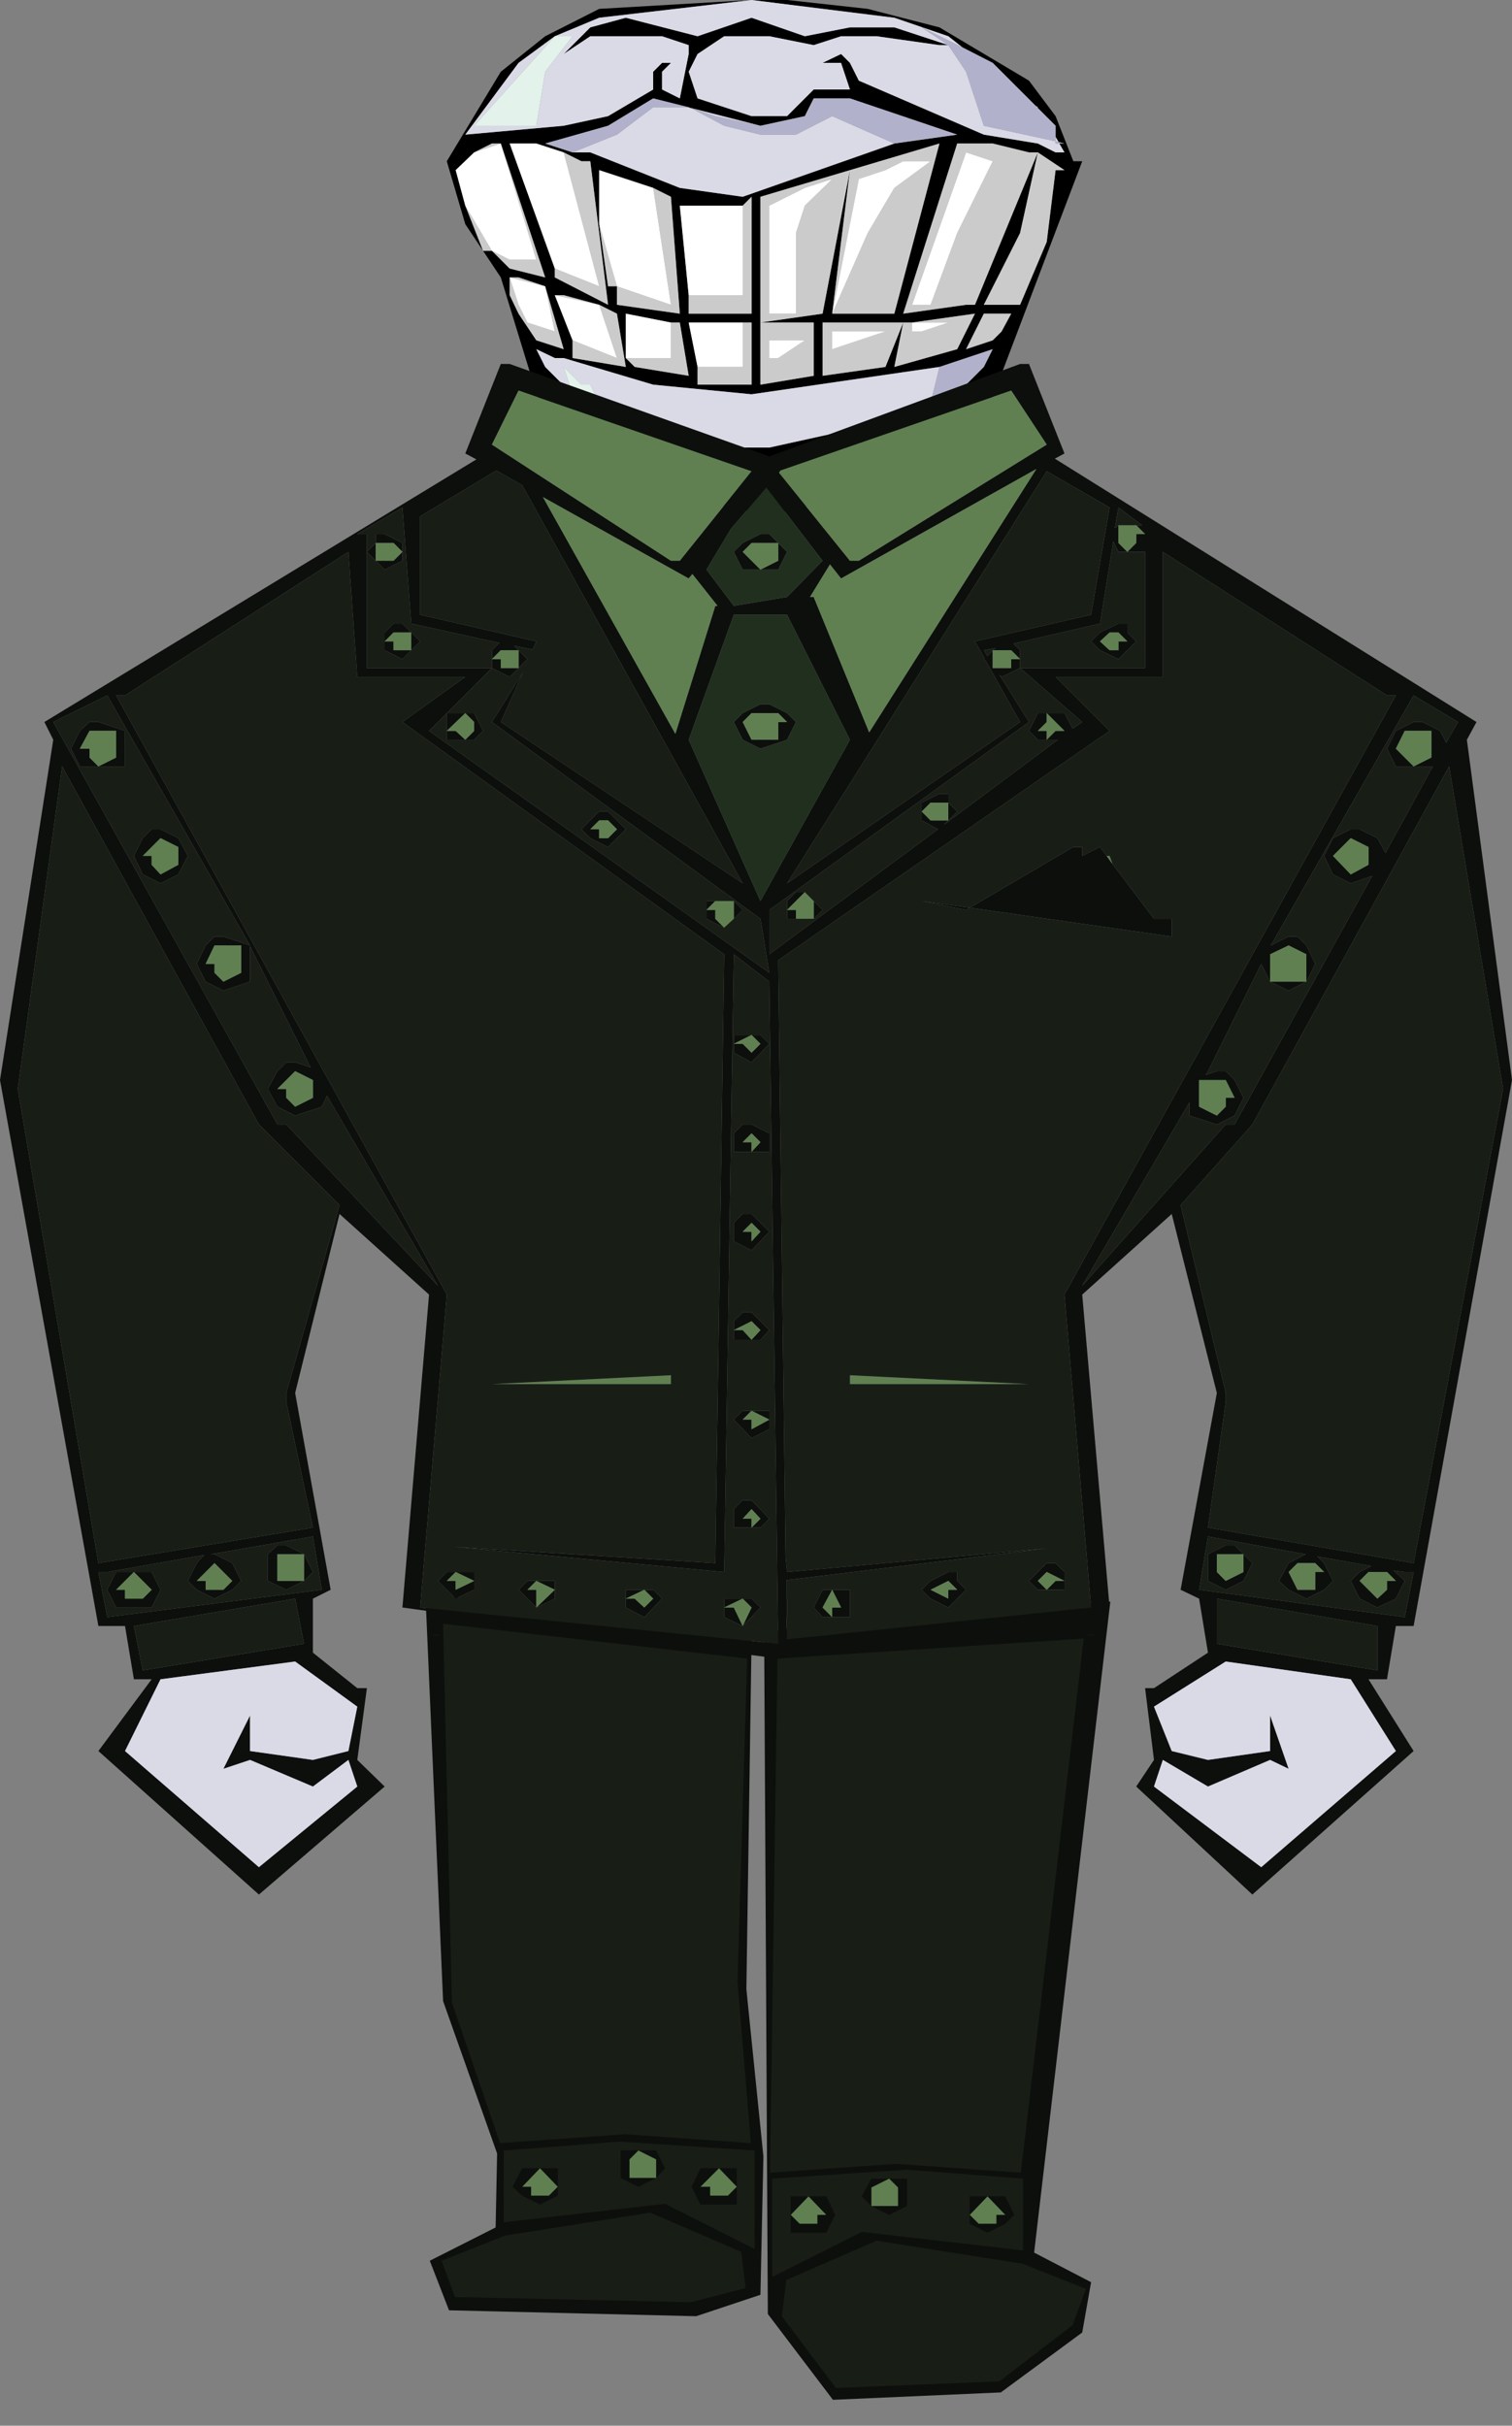 <?xml version="1.0" encoding="UTF-8" standalone="no"?>
<svg xmlns:xlink="http://www.w3.org/1999/xlink" height="163.95px" width="102.2px" xmlns="http://www.w3.org/2000/svg">
  <rect width="100%" height="100%" fill="#808080" stroke="none"/>
  <g transform="matrix(1.0, 0.0, 0.0, 1.0, 53.05, 79.85)">
    <use height="54.55" transform="matrix(1.0, 0.0, 0.0, 1.0, -24.3, 27.8)" width="46.3" xlink:href="#shape0"/>
    <use height="34.85" transform="matrix(1.0, 0.0, 0.0, 1.0, -22.85, -79.85)" width="42.95" xlink:href="#shape1"/>
    <use height="103.45" transform="matrix(1.0, 0.0, 0.0, 1.0, -53.05, -55.25)" width="102.2" xlink:href="#shape2"/>
  </g>
  <defs>
    <g id="shape0" transform="matrix(1.0, 0.0, 0.0, 1.0, 24.3, -27.8)">
      <path d="M14.6 81.85 L3.25 82.35 -1.15 76.55 -1.4 30.4 22.0 28.4 16.85 72.4 20.7 74.4 20.1 77.8 14.6 81.85" fill="#0d0f0d" fill-rule="evenodd" stroke="none"/>
      <path d="M-2.25 31.0 L-2.6 54.6 -1.45 65.9 -1.65 75.25 -6.0 76.7 -22.7 76.3 -24.0 72.95 -19.55 70.7 -19.45 65.7 -23.1 55.4 -24.3 27.8 -2.25 31.0" fill="#0d0f0d" fill-rule="evenodd" stroke="none"/>
      <path d="M21.1 30.65 L20.5 30.7 20.5 30.65 21.1 30.65" fill="#261817" fill-rule="evenodd" stroke="none"/>
      <path d="M7.05 67.4 L5.85 67.4 5.2 68.6 5.85 69.25 7.05 69.85 8.25 69.25 8.25 67.4 7.05 67.4 M0.4 69.85 L0.4 71.05 2.8 71.05 3.4 69.85 2.8 68.6 1.6 68.6 0.4 68.6 0.4 69.85 M12.5 69.85 L12.5 70.45 13.7 71.05 14.9 70.45 15.5 69.85 14.9 68.6 13.7 68.6 12.5 68.6 12.5 69.85 M6.2 71.6 L16.05 73.15 20.35 74.85 19.45 77.3 14.5 81.1 3.45 81.55 -0.2 76.7 0.1 74.25 6.2 71.6 M15.95 67.0 L7.5 66.4 -1.0 67.0 -0.5 32.25 20.2 30.9 15.95 67.0 M16.1 67.4 L16.1 72.25 5.2 71.0 -0.85 74.05 -0.85 67.4 8.25 66.8 16.1 67.4" fill="#181e16" fill-rule="evenodd" stroke="none"/>
      <path d="M7.05 67.4 L8.25 67.4 8.25 69.25 7.05 69.85 5.85 69.25 5.2 68.6 5.85 67.4 7.05 67.4 5.85 68.0 5.85 69.25 7.65 69.25 7.65 68.0 7.05 67.4 M1.6 68.6 L2.8 68.6 3.4 69.85 2.8 71.05 0.4 71.05 0.4 69.85 1.0 70.45 2.2 70.45 2.2 69.85 2.8 69.85 1.6 68.6 0.4 69.85 0.4 68.6 1.6 68.6 M12.5 69.85 L13.1 70.45 14.3 70.45 14.3 69.85 14.9 69.85 13.7 68.6 14.9 68.6 15.5 69.85 14.9 70.45 13.7 71.05 12.5 70.45 12.5 69.85 12.5 68.6 13.7 68.6 12.5 69.85" fill="#0d0f0d" fill-rule="evenodd" stroke="none"/>
      <path d="M7.05 67.4 L7.65 68.0 7.65 69.25 5.85 69.25 5.85 68.0 7.05 67.4 M1.6 68.6 L2.8 69.85 2.2 69.85 2.2 70.45 1.0 70.45 0.4 69.85 1.6 68.6 M13.7 68.6 L14.9 69.85 14.3 69.85 14.3 70.45 13.1 70.45 12.5 69.85 13.7 68.6" fill="#608051" fill-rule="evenodd" stroke="none"/>
      <path d="M-24.0 30.65 L-23.4 30.65 -23.4 30.7 -24.0 30.65" fill="#261817" fill-rule="evenodd" stroke="none"/>
      <path d="M-2.55 32.25 L-3.2 54.1 -2.3 65.0 -10.8 64.4 -19.25 65.0 -22.5 55.5 -23.1 29.9 -2.55 32.25 M-9.9 65.5 L-11.1 65.5 -11.1 67.35 -9.9 67.95 -8.7 67.35 -8.1 66.7 -8.7 65.5 -9.9 65.5 M-15.35 67.95 L-15.35 66.7 -16.55 66.7 -17.75 66.7 -18.4 67.95 -17.75 68.55 -16.55 69.15 -15.35 68.55 -15.35 67.95 M-19.0 65.5 L-11.15 64.9 -2.05 65.5 -2.05 72.15 -8.1 69.1 -19.0 70.35 -19.0 65.5 M-3.25 67.95 L-3.25 66.7 -4.45 66.7 -5.7 66.7 -6.3 67.95 -5.7 69.15 -3.25 69.15 -3.25 67.95 M-2.95 72.35 L-2.65 74.8 -6.35 75.75 -22.3 75.4 -23.2 72.95 -18.9 71.25 -9.1 69.7 -2.95 72.35" fill="#181e16" fill-rule="evenodd" stroke="none"/>
      <path d="M-9.9 65.5 L-10.5 66.1 -10.5 67.35 -8.7 67.35 -9.9 67.95 -11.1 67.35 -11.1 65.5 -9.9 65.5 -8.7 65.5 -8.1 66.7 -8.7 67.35 -8.7 66.1 -9.9 65.5 M-17.15 67.95 L-17.15 68.55 -15.95 68.55 -15.35 67.95 -16.55 66.7 -17.75 67.95 -17.15 67.95 M-15.35 67.95 L-15.35 68.55 -16.55 69.15 -17.75 68.55 -18.4 67.95 -17.75 66.7 -16.55 66.7 -15.35 66.7 -15.35 67.95 M-4.45 66.7 L-3.25 66.7 -3.25 67.95 -4.45 66.7 -5.7 67.95 -5.05 67.95 -5.05 68.55 -3.85 68.55 -3.25 67.95 -3.25 69.15 -5.7 69.15 -6.3 67.95 -5.7 66.7 -4.45 66.7" fill="#0d0f0d" fill-rule="evenodd" stroke="none"/>
      <path d="M-8.7 67.35 L-10.5 67.35 -10.5 66.1 -9.9 65.5 -8.7 66.1 -8.7 67.35 M-17.15 67.95 L-17.75 67.95 -16.55 66.7 -15.35 67.95 -15.95 68.55 -17.15 68.55 -17.15 67.95 M-4.45 66.7 L-3.25 67.95 -3.85 68.55 -5.05 68.55 -5.05 67.95 -5.7 67.95 -4.45 66.7" fill="#608051" fill-rule="evenodd" stroke="none"/>
    </g>
    <g id="shape1" transform="matrix(1.0, 0.0, 0.0, 1.0, 22.85, 79.85)">
      <path d="M-2.25 -79.85 L-12.55 -78.65 -15.55 -77.4 -18.0 -75.6 -21.6 -70.75 -14.95 -71.35 -11.95 -72.0 -8.9 -73.8 -8.9 -75.0 -8.3 -75.6 -7.7 -75.6 -8.3 -75.0 -8.3 -73.8 -7.1 -73.2 -6.5 -76.2 -6.5 -76.8 -8.3 -77.4 -13.15 -77.4 -14.95 -76.2 -13.15 -78.0 -10.75 -78.65 -5.9 -77.4 -2.25 -78.65 1.35 -77.4 4.4 -78.0 7.4 -78.0 11.05 -76.8 10.45 -76.8 6.2 -77.4 3.8 -77.4 1.95 -76.8 -1.05 -77.4 -4.1 -77.4 -5.9 -76.2 -6.5 -75.0 -5.9 -73.2 -2.25 -72.0 0.15 -72.0 1.95 -73.8 4.4 -73.8 3.8 -75.6 2.55 -75.6 3.8 -76.2 4.4 -75.6 5.0 -74.4 13.45 -70.75 17.1 -70.15 18.3 -69.55 18.9 -69.55 18.55 -70.15 18.9 -70.15 18.5 -70.25 18.3 -70.6 18.3 -71.35 17.1 -72.55 17.1 -72.6 16.95 -72.7 14.05 -75.6 12.0 -76.65 11.05 -77.4 7.4 -78.65 -2.25 -79.85 0.15 -79.85 5.6 -79.25 10.45 -78.0 16.5 -74.4 18.3 -72.0 19.5 -68.95 20.1 -68.95 12.85 -49.85 8.6 -47.4 -1.05 -45.0 -7.1 -46.2 -15.55 -49.2 -19.2 -61.1 -21.6 -64.7 -22.85 -68.95 -19.2 -75.0 -16.2 -77.4 -12.55 -79.25 -2.25 -79.85 M16.5 -69.55 L14.05 -70.15 11.65 -70.15 8.0 -58.65 12.25 -59.25 12.85 -59.25 17.1 -69.55 16.5 -69.55 M18.9 -68.35 L17.1 -69.55 15.9 -64.1 13.45 -59.25 15.9 -59.25 17.7 -63.5 18.3 -68.35 18.9 -68.35 M3.2 -58.65 L7.4 -58.65 10.45 -70.15 4.4 -68.35 3.2 -58.65 M7.4 -70.15 L11.65 -70.75 4.4 -73.2 1.95 -73.2 1.35 -72.0 -1.65 -71.35 -6.35 -72.55 -6.4 -72.55 -6.5 -72.6 -8.9 -73.2 -11.95 -71.35 -16.2 -70.15 -14.35 -69.55 -13.15 -69.55 -7.1 -67.15 -2.85 -66.55 7.4 -70.15 M8.6 -58.05 L8.0 -58.05 7.4 -55.05 11.65 -56.25 12.85 -58.65 8.6 -58.05 M2.55 -58.05 L2.55 -54.45 6.8 -55.05 8.0 -58.05 2.55 -58.05 M1.95 -58.05 L-1.65 -58.05 -1.65 -53.85 1.95 -54.45 1.95 -58.05 M10.45 -55.05 L-2.25 -53.2 -8.9 -53.85 -14.95 -55.65 -15.55 -55.65 -16.8 -56.25 -16.2 -55.05 -14.35 -53.2 -4.7 -49.6 -1.05 -49.6 4.4 -50.8 9.85 -52.6 12.25 -53.85 13.45 -55.05 14.05 -56.25 10.45 -55.05 M12.25 -56.25 L14.05 -56.85 14.65 -57.45 15.3 -58.65 13.45 -58.65 12.25 -56.25 M4.4 -68.35 L-1.65 -66.55 -1.65 -58.05 2.55 -58.65 4.4 -68.35 M-21.0 -69.55 L-22.25 -68.35 -21.6 -65.95 -20.4 -62.9 -19.8 -62.9 -18.6 -61.7 -16.2 -61.1 -19.2 -70.15 -19.8 -70.15 -21.0 -69.55 M-11.35 -60.5 L-11.35 -59.25 -7.1 -58.65 -7.7 -66.55 -8.9 -67.15 -12.55 -68.35 -12.55 -64.7 -11.95 -60.5 -11.35 -60.5 M-6.5 -59.9 L-6.5 -58.65 -2.25 -58.65 -2.25 -66.55 -2.85 -65.95 -7.1 -65.95 -6.5 -59.9 M-15.55 -61.7 L-15.55 -61.1 -11.95 -59.25 -13.15 -68.95 -13.75 -68.95 -14.95 -69.55 -16.8 -70.15 -18.6 -70.15 -15.55 -61.7 M-14.35 -56.85 L-14.35 -55.65 -10.75 -55.05 -11.35 -58.65 -12.55 -59.25 -14.95 -59.9 -15.55 -59.9 -14.35 -56.85 M-18.6 -61.1 L-18.6 -59.9 -18.0 -58.65 -16.8 -56.85 -14.95 -56.25 -16.2 -60.5 -18.0 -61.1 -18.6 -61.1 M-10.75 -55.65 L-10.15 -55.05 -6.5 -54.45 -7.1 -58.05 -7.7 -58.05 -10.75 -58.65 -10.75 -55.65 M-5.9 -55.05 L-5.9 -53.85 -2.25 -53.85 -2.25 -58.05 -2.85 -58.05 -6.5 -58.05 -5.9 -55.05" fill="#000000" fill-rule="evenodd" stroke="none"/>
      <path d="M18.55 -70.15 L18.9 -69.55 18.3 -69.55 17.1 -70.15 13.45 -70.75 5.0 -74.4 4.4 -75.6 3.8 -76.2 2.55 -75.6 3.8 -75.6 4.4 -73.8 1.95 -73.8 0.15 -72.0 -2.25 -72.0 -5.9 -73.2 -6.5 -75.0 -5.9 -76.2 -4.1 -77.4 -1.05 -77.4 1.95 -76.8 3.8 -77.4 6.2 -77.4 10.45 -76.8 11.05 -76.8 7.4 -78.0 4.4 -78.0 1.35 -77.4 -2.25 -78.65 -5.9 -77.4 -10.75 -78.65 -13.15 -78.0 -14.95 -76.2 -13.15 -77.4 -8.3 -77.4 -6.5 -76.8 -6.5 -76.2 -7.1 -73.2 -8.3 -73.8 -8.3 -75.0 -7.7 -75.6 -8.3 -75.6 -8.9 -75.0 -8.9 -73.8 -11.95 -72.0 -14.95 -71.35 -21.6 -70.75 -18.0 -75.6 -15.55 -77.4 -12.55 -78.65 -2.25 -79.85 7.4 -78.65 11.05 -77.4 12.0 -76.65 9.25 -78.0 11.05 -76.8 12.25 -75.0 13.45 -71.35 18.3 -70.3 18.3 -70.15 18.55 -70.15 M16.95 -72.7 L17.1 -72.6 17.1 -72.55 16.95 -72.7 M18.3 -70.6 L18.5 -70.25 18.3 -70.3 18.3 -70.6 M-1.65 -71.35 L-4.7 -72.0 -6.35 -72.55 -4.1 -71.35 -1.65 -70.75 0.75 -70.75 3.2 -72.0 7.4 -70.15 -2.85 -66.55 -7.1 -67.15 -13.15 -69.55 -14.35 -69.55 -11.35 -70.75 -8.9 -72.6 -6.5 -72.6 -6.4 -72.55 -6.35 -72.55 -1.65 -71.35 M9.85 -52.6 L4.4 -50.8 -1.05 -49.6 -4.7 -49.6 -14.35 -53.2 -16.2 -55.05 -16.8 -56.25 -15.55 -55.65 -14.95 -55.65 -8.9 -53.85 -2.25 -53.2 10.45 -55.05 9.85 -52.6 M-15.55 -77.4 L-21.0 -71.35 -16.8 -71.35 -16.2 -75.0 -14.35 -77.4 -15.55 -77.4 M-12.55 -52.6 L-13.15 -53.85 -13.75 -53.85 -14.95 -55.05 -14.35 -53.2 -12.55 -52.6" fill="#d9dae6" fill-rule="evenodd" stroke="none"/>
      <path d="M16.5 -69.55 L17.1 -69.55 12.85 -59.25 12.25 -59.25 8.0 -58.65 11.65 -70.15 14.05 -70.15 16.5 -69.55 M18.9 -68.35 L18.3 -68.35 17.7 -63.5 15.9 -59.25 13.45 -59.25 15.9 -64.1 17.1 -69.55 18.9 -68.35 M3.2 -58.65 L5.6 -64.1 7.4 -67.15 9.85 -68.95 8.0 -68.95 6.8 -68.35 5.0 -67.75 3.2 -58.65 4.4 -68.35 10.45 -70.15 7.4 -58.65 3.2 -58.65 M14.05 -68.95 L12.25 -69.55 8.6 -59.25 9.85 -59.25 11.65 -64.1 14.05 -68.95 M0.75 -64.1 L1.35 -65.95 3.2 -67.75 1.35 -67.15 -1.05 -65.95 -1.05 -58.65 0.75 -58.65 0.75 -64.1 M8.6 -58.05 L12.85 -58.65 11.65 -56.25 7.4 -55.05 8.0 -58.05 8.6 -58.05 8.6 -57.45 9.25 -57.45 11.05 -58.05 8.6 -58.05 M3.2 -57.45 L3.2 -56.25 6.8 -57.45 3.2 -57.45 M1.95 -58.05 L1.95 -54.45 -1.65 -53.85 -1.65 -58.05 1.95 -58.05 M2.55 -58.05 L8.0 -58.05 6.8 -55.05 2.55 -54.45 2.55 -58.05 M4.4 -68.35 L2.55 -58.65 -1.65 -58.05 -1.65 -66.55 4.4 -68.35 M12.25 -56.25 L13.45 -58.65 15.3 -58.65 14.65 -57.45 14.05 -56.85 12.25 -56.25 M-21.0 -69.55 L-19.8 -70.15 -19.2 -70.15 -16.2 -61.1 -18.6 -61.7 -19.8 -62.9 -20.4 -62.9 -21.6 -65.95 -19.8 -62.9 -18.6 -62.3 -16.8 -62.3 -19.2 -70.15 -21.0 -69.55 M-8.9 -67.15 L-7.7 -66.55 -7.1 -58.65 -11.35 -59.25 -11.35 -60.5 -7.7 -59.25 -8.9 -67.15 M-12.55 -64.7 L-11.35 -60.5 -11.95 -60.5 -12.55 -64.7 M-2.85 -65.95 L-2.25 -66.55 -2.25 -58.65 -6.5 -58.65 -6.5 -59.9 -2.85 -59.9 -2.85 -65.95 M-14.95 -69.55 L-13.75 -68.95 -13.15 -68.95 -11.95 -59.25 -15.55 -61.1 -15.55 -61.7 -12.55 -60.5 -14.95 -69.55 M-15.55 -59.9 L-14.95 -59.9 -12.55 -59.25 -11.35 -58.65 -10.75 -55.05 -14.35 -55.65 -14.35 -56.85 -11.35 -55.65 -12.55 -59.25 -15.55 -59.9 M-18.6 -61.1 L-18.0 -61.1 -16.2 -60.5 -14.95 -56.25 -16.8 -56.85 -18.0 -58.65 -18.6 -59.9 -18.6 -61.1 -18.0 -59.25 -17.4 -58.05 -15.55 -57.45 -16.2 -60.5 -18.6 -61.1 M-7.7 -58.05 L-7.1 -58.05 -6.5 -54.45 -10.15 -55.05 -10.75 -55.65 -7.7 -55.65 -7.7 -58.05 M-2.85 -58.05 L-2.25 -58.05 -2.25 -53.85 -5.9 -53.85 -5.9 -55.05 -2.85 -55.05 -2.85 -58.05 M-1.05 -55.65 L-0.45 -55.65 1.35 -56.85 -1.05 -56.85 -1.05 -55.65" fill="#cbcbcb" fill-rule="evenodd" stroke="none"/>
      <path d="M12.0 -76.65 L14.05 -75.6 16.95 -72.7 17.1 -72.55 18.3 -71.35 18.3 -70.6 18.3 -70.3 13.45 -71.35 12.25 -75.0 11.05 -76.8 9.25 -78.0 12.0 -76.65 M18.5 -70.25 L18.9 -70.15 18.55 -70.15 18.3 -70.15 18.3 -70.3 18.5 -70.25 M-1.65 -71.35 L1.35 -72.0 1.95 -73.2 4.4 -73.2 11.65 -70.75 7.4 -70.15 3.2 -72.0 0.75 -70.75 -1.65 -70.75 -4.1 -71.35 -6.35 -72.55 -4.7 -72.0 -1.65 -71.35 M-14.35 -69.55 L-16.2 -70.15 -11.95 -71.35 -8.9 -73.2 -6.5 -72.6 -8.9 -72.6 -11.35 -70.75 -14.35 -69.55 M10.45 -55.05 L14.05 -56.25 13.45 -55.05 12.25 -53.85 9.85 -52.6 10.45 -55.05" fill="#b2b1cb" fill-rule="evenodd" stroke="none"/>
      <path d="M-15.55 -77.4 L-14.35 -77.4 -16.2 -75.0 -16.8 -71.35 -21.0 -71.35 -15.55 -77.4 M-12.55 -52.6 L-14.35 -53.2 -14.95 -55.05 -13.75 -53.85 -13.15 -53.85 -12.55 -52.6" fill="#e3f2ea" fill-rule="evenodd" stroke="none"/>
      <path d="M14.05 -68.95 L11.65 -64.1 9.85 -59.25 8.6 -59.25 12.25 -69.55 14.05 -68.95 M3.2 -58.65 L5.0 -67.75 6.8 -68.35 8.0 -68.95 9.85 -68.95 7.4 -67.15 5.6 -64.1 3.2 -58.65 M0.75 -64.1 L0.75 -58.65 -1.05 -58.65 -1.05 -65.95 1.35 -67.15 3.2 -67.75 1.35 -65.95 0.75 -64.1 M8.6 -58.05 L11.05 -58.05 9.25 -57.45 8.6 -57.45 8.6 -58.05 M3.2 -57.45 L6.8 -57.45 3.2 -56.25 3.2 -57.45 M-21.6 -65.95 L-22.25 -68.35 -21.0 -69.55 -19.2 -70.15 -16.8 -62.3 -18.6 -62.3 -19.8 -62.9 -21.6 -65.95 M-8.9 -67.15 L-7.7 -59.25 -11.35 -60.5 -12.55 -64.7 -12.55 -68.35 -8.9 -67.15 M-2.85 -65.95 L-2.85 -59.9 -6.5 -59.9 -7.1 -65.95 -2.85 -65.95 M-14.95 -69.55 L-12.55 -60.5 -15.55 -61.7 -18.6 -70.15 -16.8 -70.15 -14.95 -69.55 M-14.35 -56.85 L-15.55 -59.9 -12.55 -59.25 -11.35 -55.65 -14.35 -56.85 M-18.6 -61.1 L-16.2 -60.5 -15.55 -57.45 -17.4 -58.05 -18.0 -59.25 -18.6 -61.1 M-7.7 -58.05 L-7.7 -55.65 -10.75 -55.65 -10.75 -58.65 -7.7 -58.05 M-2.85 -58.05 L-2.85 -55.05 -5.9 -55.05 -6.5 -58.05 -2.85 -58.05 M-1.05 -55.65 L-1.05 -56.85 1.35 -56.85 -0.45 -55.65 -1.05 -55.65" fill="#ffffff" fill-rule="evenodd" stroke="none"/>
    </g>
    <g id="shape2" transform="matrix(1.0, 0.0, 0.0, 1.0, 53.05, 55.25)">
      <path d="M15.9 -55.25 L16.5 -55.25 18.9 -49.2 18.25 -48.85 46.75 -31.05 46.1 -29.85 49.15 -6.85 42.5 30.05 41.3 30.05 40.7 33.65 39.45 33.65 42.5 38.5 31.6 48.2 23.75 40.9 24.95 39.1 24.35 34.25 24.95 34.25 28.6 31.85 28.0 28.2 26.75 27.6 29.2 14.3 26.15 2.2 20.1 7.65 21.95 28.8 -0.4 32.25 -3.55 31.85 -4.7 31.85 -4.7 31.7 -25.85 28.8 -24.05 7.65 -30.1 2.2 -33.1 14.3 -30.7 27.6 -31.9 28.2 -31.9 31.85 -28.9 34.25 -28.25 34.25 -28.9 39.1 -27.05 40.9 -35.55 48.2 -46.4 38.5 -42.8 33.65 -44.0 33.65 -44.6 30.05 -46.4 30.05 -53.05 -6.85 -49.45 -29.85 -50.05 -31.05 -20.85 -48.8 -21.6 -49.2 -19.2 -55.25 -18.6 -55.25 -1.05 -49.0 15.9 -55.25 M17.7 -49.8 L15.3 -53.45 -0.3 -48.05 -0.4 -47.9 4.4 -41.95 5.0 -41.95 17.7 -49.8 M22.55 -44.35 L22.55 -43.15 23.15 -42.55 23.75 -43.15 23.75 -43.75 24.35 -43.75 23.75 -44.35 24.15 -44.35 22.55 -45.55 22.3 -44.15 22.55 -44.35 M22.55 -37.7 L23.15 -37.7 23.15 -37.1 23.75 -36.5 22.55 -35.3 21.3 -35.9 20.7 -36.5 21.3 -37.1 22.55 -37.7 M23.15 -42.55 L22.55 -42.55 22.2 -43.25 21.3 -37.7 15.45 -36.35 15.9 -35.9 15.9 -35.3 15.9 -34.7 24.35 -34.7 24.35 -42.55 23.15 -42.55 M20.7 -38.3 L21.95 -45.55 17.7 -48.0 0.15 -20.15 15.9 -31.05 13.6 -35.15 13.45 -35.3 13.5 -35.35 12.85 -36.5 20.7 -38.3 M22.55 -36.5 L23.15 -36.5 22.55 -37.1 21.95 -37.1 21.3 -36.5 21.95 -35.9 22.55 -35.9 22.55 -36.5 M0.15 28.8 L0.15 29.45 0.1 29.45 0.15 30.95 20.7 28.8 18.9 7.65 41.3 -32.85 40.7 -32.85 25.55 -42.55 25.55 -34.1 18.3 -34.1 21.95 -30.45 -0.45 -14.95 0.05 25.4 0.15 26.4 17.7 24.8 0.1 26.95 0.1 28.15 0.15 28.2 0.15 28.8 0.1 28.8 0.15 28.8 M1.7 -39.5 L1.95 -39.5 5.7 -30.35 17.0 -48.15 3.8 -40.75 3.05 -41.7 1.7 -39.5 M0.15 -39.5 L2.55 -41.95 -1.25 -46.9 -3.65 -44.1 -5.3 -41.35 -3.45 -38.9 0.15 -39.5 M9.25 -25.0 L9.25 -25.6 10.45 -26.2 11.05 -26.2 11.05 -25.6 9.85 -25.6 9.25 -25.0 9.85 -24.4 11.05 -24.4 11.05 -25.6 11.65 -25.0 10.75 -24.1 18.45 -29.85 17.7 -29.85 17.1 -29.85 16.5 -30.45 17.1 -31.65 17.7 -31.65 18.9 -31.65 19.45 -30.6 20.1 -31.05 15.9 -34.7 14.65 -34.1 14.5 -34.25 16.5 -31.05 -1.05 -18.35 -1.05 -15.35 10.35 -23.8 9.25 -24.4 9.25 -25.0 M0.75 -31.05 L0.15 -29.85 -1.65 -29.25 -2.85 -29.85 -3.45 -31.05 -2.85 -31.65 -1.65 -32.25 -1.05 -32.25 0.15 -31.65 0.75 -31.05 M14.05 -35.9 L14.05 -34.7 15.3 -34.7 15.3 -35.3 15.9 -35.3 15.3 -35.9 14.05 -35.9 14.25 -36.05 13.45 -35.9 13.7 -35.5 14.05 -35.9 M17.7 -29.85 L18.3 -30.45 18.9 -30.45 17.7 -31.65 17.7 -31.05 17.1 -30.45 17.7 -30.45 17.7 -29.85 M4.4 -29.85 L0.15 -38.3 -3.45 -38.3 -6.5 -29.85 -1.65 -18.95 4.4 -29.85 M12.5 -18.5 L12.25 -18.35 9.25 -18.95 12.5 -18.5 19.5 -22.6 20.1 -22.6 20.1 -22.0 21.3 -22.6 21.75 -22.0 22.15 -21.45 24.95 -17.75 26.15 -17.75 26.15 -16.55 12.5 -18.5 M0.75 -17.75 L0.15 -17.75 0.15 -18.35 0.15 -18.95 0.75 -19.55 1.35 -19.55 0.15 -18.35 0.75 -18.35 0.75 -17.75 M1.95 -18.95 L2.55 -18.35 1.95 -17.75 1.95 -18.95 M32.8 -13.5 L32.2 -14.7 28.6 -7.45 28.45 -7.2 29.2 -7.45 29.8 -7.45 30.4 -6.85 31.0 -5.65 30.4 -4.45 29.2 -3.85 27.35 -4.45 27.35 -5.35 20.1 7.05 29.8 -3.85 30.4 -3.85 39.7 -20.65 38.25 -20.15 37.05 -20.75 36.45 -22.0 37.05 -23.2 38.25 -23.8 38.85 -23.8 40.05 -23.2 40.6 -22.2 43.8 -28.05 42.5 -28.05 41.3 -28.05 40.7 -29.25 41.3 -30.45 42.5 -31.05 43.1 -31.05 44.3 -30.45 44.7 -29.65 45.5 -31.05 42.5 -32.85 32.85 -15.95 34.05 -16.55 34.65 -16.55 35.25 -15.95 35.85 -14.7 35.25 -13.5 35.25 -15.35 34.05 -15.95 32.8 -15.35 32.8 -13.5 35.25 -13.5 34.05 -12.9 32.8 -13.5 M42.5 -28.05 L43.7 -28.65 43.7 -30.45 41.9 -30.45 41.3 -29.25 42.5 -28.05 M38.25 -23.2 L37.05 -22.0 38.25 -20.75 39.45 -21.4 39.45 -22.6 38.25 -23.2 M28.0 -6.85 L28.0 -5.05 29.2 -4.45 29.8 -5.05 29.8 -5.65 30.4 -5.65 29.8 -6.85 28.0 -6.85 M41.15 26.3 L41.9 27.0 41.3 28.2 40.05 28.8 38.85 28.2 38.25 27.0 38.85 26.4 39.65 26.0 36.0 25.35 36.45 25.8 37.05 27.0 36.45 27.6 35.25 28.2 34.05 27.6 33.4 27.0 34.05 25.8 35.2 25.2 28.6 24.0 28.0 27.6 41.9 29.45 42.5 26.4 41.9 26.4 41.15 26.3 M48.55 -6.25 L44.9 -28.05 31.6 -3.85 26.75 1.6 29.8 14.3 29.8 14.9 28.6 23.4 42.5 25.8 48.55 -6.25 M41.3 27.0 L40.7 26.4 39.45 26.4 38.85 27.0 40.05 28.2 40.7 27.6 40.7 27.0 41.3 27.0 M31.0 25.2 L31.6 25.8 31.0 27.0 29.8 27.6 28.6 27.0 28.6 25.2 29.8 24.6 30.4 24.6 31.0 25.2 29.2 25.2 29.2 26.4 29.8 27.0 31.0 26.4 31.0 25.2 M18.9 27.0 L17.7 26.4 17.1 27.0 17.7 27.6 18.3 27.0 18.9 27.0 18.9 27.6 17.7 27.6 17.1 27.6 16.5 27.0 17.7 25.8 18.3 25.8 18.9 26.4 18.9 27.0 M11.05 27.0 L9.85 27.6 11.05 28.2 11.05 27.6 11.65 27.6 11.05 27.0 M11.65 27.0 L12.25 27.6 11.05 28.8 9.85 28.2 9.25 27.6 9.85 27.0 11.05 26.4 11.65 26.4 11.65 27.0 M3.2 27.6 L4.4 27.6 4.4 29.45 3.2 29.45 2.55 29.45 1.95 28.8 2.55 27.6 3.2 27.6 2.55 28.8 3.2 29.45 3.2 28.8 3.8 28.8 3.2 27.6 M35.85 25.8 L34.65 25.8 34.05 26.4 34.65 27.6 35.85 27.6 35.85 26.4 36.45 26.4 35.85 25.8 M40.05 33.05 L40.05 30.05 29.2 28.2 29.2 31.25 40.05 33.05 M29.8 32.45 L24.95 35.5 26.15 38.5 28.6 39.1 32.8 38.5 32.8 36.1 34.05 39.7 32.8 39.1 28.6 40.9 25.55 39.1 24.95 40.9 32.2 46.35 41.3 38.5 38.25 33.65 29.8 32.45 M-19.8 -49.8 L-7.7 -41.95 -7.1 -41.95 -2.25 -48.0 -18.0 -53.45 -19.8 -49.8 M-45.2 -32.85 L-22.85 7.65 -24.65 28.8 -0.45 31.25 -1.05 -13.5 -3.45 -15.35 -4.1 26.4 -22.3 24.7 -4.7 25.8 -4.1 -15.35 -25.85 -31.05 -21.6 -34.1 -28.9 -34.1 -29.5 -42.55 -44.6 -32.85 -45.2 -32.85 M-46.4 -31.05 L-44.6 -30.45 -44.6 -28.05 -46.4 -28.05 -47.65 -28.05 -48.25 -29.25 -47.65 -30.45 -47.0 -31.05 -46.4 -31.05 M-45.8 -32.85 L-49.45 -31.05 -34.3 -3.85 -33.7 -3.85 -23.45 7.05 -30.95 -5.8 -31.3 -5.05 -33.1 -4.45 -34.3 -5.05 -34.95 -6.25 -34.3 -7.45 -33.7 -8.05 -33.1 -8.05 -32.05 -7.7 -36.15 -15.9 -36.15 -13.5 -37.95 -12.9 -39.15 -13.5 -39.75 -14.7 -39.15 -15.95 -38.55 -16.55 -37.95 -16.55 -36.15 -15.95 -45.8 -32.85 M-46.4 -28.05 L-45.2 -28.65 -45.2 -30.45 -47.0 -30.45 -47.65 -29.25 -47.0 -29.25 -47.0 -28.65 -46.4 -28.05 M-41.0 -22.6 L-42.2 -23.2 -43.4 -22.0 -42.8 -22.0 -42.8 -21.4 -42.2 -20.75 -41.0 -21.4 -41.0 -22.6 M-42.2 -23.8 L-41.0 -23.2 -40.35 -22.0 -41.0 -20.75 -42.2 -20.15 -43.4 -20.75 -44.0 -22.0 -43.4 -23.2 -42.8 -23.8 -42.2 -23.8 M-51.85 -6.25 L-46.4 25.8 -31.9 23.4 -33.7 14.9 -33.7 14.3 -30.1 1.6 -35.55 -3.85 -48.85 -28.05 -51.85 -6.25 M-1.65 -41.35 L-2.85 -41.35 -3.45 -42.55 -2.85 -43.15 -1.65 -43.75 -1.05 -43.75 -0.45 -43.15 -2.25 -43.15 -2.85 -42.55 -1.65 -41.35 -0.45 -41.95 -0.45 -43.15 0.15 -42.55 -0.45 -41.35 -1.65 -41.35 M-6.5 -40.75 L-16.35 -46.25 -7.4 -30.25 -4.7 -38.9 -4.55 -38.9 -6.25 -41.05 -6.5 -40.75 M-19.5 -48.05 L-24.65 -44.95 -24.65 -38.3 -16.8 -36.5 -17.05 -35.95 -18.3 -36.2 -18.0 -35.9 -17.4 -35.3 -18.0 -34.7 -18.6 -34.1 -19.8 -34.7 -22.85 -31.65 -21.6 -31.65 -21.0 -31.65 -20.4 -30.45 -21.0 -29.85 -21.6 -29.85 -22.85 -29.85 -22.85 -30.45 -22.85 -31.65 -24.05 -30.45 -1.05 -14.1 -1.65 -17.75 -19.8 -31.05 -17.7 -34.4 -19.2 -31.05 -2.85 -20.15 -17.75 -47.05 -19.5 -48.05 M-19.3 -36.4 L-25.25 -37.7 -25.85 -45.55 -28.9 -43.75 -28.25 -43.75 -28.25 -42.55 -27.65 -43.15 -27.65 -43.75 -27.05 -43.75 -25.85 -43.15 -25.85 -42.55 -25.85 -41.95 -27.05 -41.35 -27.65 -41.95 -28.25 -42.55 -28.25 -34.7 -19.8 -34.7 -19.8 -35.3 -19.8 -35.9 -19.3 -36.4 M-19.2 -35.3 L-19.2 -34.7 -18.0 -34.7 -18.0 -35.9 -19.2 -35.9 -19.8 -35.3 -19.2 -35.3 M-11.95 -25.0 L-10.75 -23.8 -11.95 -22.6 -13.15 -23.2 -13.75 -23.8 -12.55 -25.0 -11.95 -25.0 M-2.85 -31.05 L-2.25 -29.85 -0.45 -29.85 -0.45 -31.05 0.15 -31.05 -0.45 -31.65 -2.25 -31.65 -2.85 -31.05 M-25.85 -42.55 L-26.45 -43.15 -27.65 -43.15 -27.65 -41.95 -26.45 -41.95 -25.85 -42.55 M-25.85 -37.7 L-25.25 -37.1 -24.65 -36.5 -25.25 -35.9 -25.85 -35.3 -27.05 -35.9 -27.05 -36.5 -27.05 -37.1 -26.45 -37.7 -25.85 -37.7 M-21.6 -31.65 L-22.85 -30.45 -22.25 -30.45 -21.6 -29.85 -21.0 -30.45 -21.0 -31.05 -21.6 -31.65 M-25.25 -37.1 L-26.45 -37.1 -27.05 -36.5 -26.45 -36.5 -26.45 -35.9 -25.25 -35.9 -25.25 -37.1 M-33.1 -7.45 L-34.3 -6.25 -33.7 -6.25 -33.7 -5.65 -33.1 -5.05 -31.9 -5.65 -31.9 -6.85 -33.1 -7.45 M-39.15 -14.7 L-38.55 -14.7 -38.55 -14.1 -37.95 -13.5 -36.75 -14.1 -36.75 -15.95 -38.55 -15.95 -39.15 -14.7 M-3.45 -18.95 L-2.85 -18.35 -3.45 -17.75 -3.45 -18.95 M-4.1 -17.15 L-5.3 -17.75 -5.3 -18.35 -5.3 -18.95 -4.7 -18.95 -5.3 -18.35 -4.7 -18.35 -4.7 -17.75 -4.1 -17.15 M-11.95 -24.4 L-12.55 -24.4 -13.15 -23.8 -12.55 -23.8 -12.55 -23.2 -11.95 -23.2 -11.35 -23.8 -11.95 -24.4 M-2.25 -9.9 L-1.65 -9.9 -1.05 -9.3 -2.25 -8.05 -3.45 -8.7 -3.45 -9.3 -2.85 -9.3 -2.25 -8.7 -1.65 -9.3 -2.25 -9.9 -3.45 -9.3 -3.45 -9.9 -2.25 -9.9 M-1.05 -3.25 L-1.05 -2.0 -2.25 -2.0 -3.45 -2.0 -3.45 -3.25 -2.85 -3.85 -2.25 -3.85 -1.05 -3.25 M-2.25 -2.0 L-1.65 -2.65 -2.25 -3.25 -2.85 -2.65 -2.25 -2.65 -2.25 -2.0 M-2.85 2.2 L-2.25 2.2 -1.05 3.4 -2.25 4.65 -3.45 4.05 -3.45 2.8 -2.85 2.2 M-3.45 10.05 L-2.85 10.05 -2.25 10.7 -3.45 10.7 -3.45 10.05 -3.45 9.45 -2.85 8.85 -2.25 8.85 -1.05 10.05 -1.65 10.7 -2.25 10.7 -1.65 10.05 -2.25 9.45 -3.45 10.05 M-2.25 3.4 L-2.25 4.05 -1.65 3.4 -2.25 2.8 -2.85 3.4 -2.25 3.4 M-2.85 15.5 L-2.25 15.5 -1.05 15.5 -1.05 16.1 -1.05 16.75 -2.25 17.35 -3.45 16.1 -2.85 15.5 M-2.25 15.5 L-2.85 16.1 -2.25 16.1 -2.25 16.75 -1.05 16.1 -2.25 15.5 M-3.45 22.15 L-2.85 21.55 -2.25 21.55 -1.05 22.8 -1.65 23.4 -2.25 23.4 -3.45 23.4 -3.45 22.15 M-2.25 23.4 L-1.65 22.8 -2.25 22.15 -2.85 22.8 -2.25 22.8 -2.25 23.4 M-33.7 24.6 L-32.5 25.2 -31.9 26.4 -32.5 27.0 -33.7 27.6 -34.95 27.0 -34.95 25.2 -34.3 24.6 -33.7 24.6 M-21.0 27.0 L-21.0 27.6 -22.25 28.2 -23.45 27.0 -22.85 26.4 -22.25 26.4 -21.0 26.4 -21.0 27.0 -22.25 26.4 -22.85 27.0 -22.25 27.0 -22.25 27.6 -21.0 27.0 M-32.5 25.2 L-34.3 25.2 -34.3 27.0 -32.5 27.0 -32.5 25.2 M-37.95 27.6 L-37.35 27.0 -38.55 25.8 -39.75 27.0 -39.15 27.0 -39.15 27.6 -37.95 27.6 M-36.75 27.0 L-37.35 27.6 -38.55 28.2 -39.75 27.6 -40.35 27.0 -39.75 25.8 -39.25 25.25 -45.8 26.4 -46.4 26.4 -45.8 29.45 -31.3 27.6 -31.9 24.0 -38.8 25.2 -38.55 25.2 -37.35 25.8 -36.75 27.0 M-33.1 28.2 L-44.0 30.05 -43.4 33.05 -32.5 31.25 -33.1 28.2 M-37.95 39.7 L-36.15 36.1 -36.15 38.5 -31.9 39.1 -29.5 38.5 -28.9 35.5 -33.1 32.45 -42.2 33.65 -44.6 38.5 -35.55 46.35 -28.9 40.9 -29.5 39.1 -31.9 40.9 -36.15 39.1 -37.95 39.7 M-4.1 28.8 L-3.45 28.8 -2.85 30.05 -2.25 28.8 -2.85 28.2 -4.1 28.8 -4.1 28.2 -2.85 28.2 -2.25 28.2 -1.65 28.8 -2.85 30.05 -4.1 29.45 -4.1 28.8 M-9.5 27.6 L-8.9 27.6 -8.3 28.2 -9.5 29.45 -10.75 28.8 -10.75 28.2 -10.15 28.2 -9.5 28.8 -8.9 28.2 -9.5 27.6 -10.75 28.2 -10.75 27.6 -9.5 27.6 M-16.8 27.0 L-15.55 27.0 -15.55 27.6 -15.55 28.2 -16.8 28.8 -18.0 27.6 -17.4 27.0 -16.8 27.0 -17.4 27.6 -16.8 27.6 -16.8 28.8 -15.55 27.6 -16.8 27.0 M-42.2 27.6 L-42.8 28.8 -45.2 28.8 -45.8 27.6 -45.2 26.4 -44.0 26.4 -42.8 26.4 -42.2 27.6 M-45.2 27.6 L-44.6 27.6 -44.6 28.2 -43.4 28.2 -42.8 27.6 -44.0 26.4 -45.2 27.6" fill="#0d0f0d" fill-rule="evenodd" stroke="none"/>
      <path d="M17.7 -49.8 L5.0 -41.95 4.4 -41.95 -0.4 -47.9 -0.3 -48.05 15.3 -53.45 17.7 -49.8 M23.75 -44.35 L24.35 -43.75 23.75 -43.75 23.75 -43.15 23.15 -42.55 22.55 -43.15 22.55 -44.35 23.75 -44.35 M22.55 -36.5 L22.55 -35.9 21.95 -35.9 21.3 -36.5 21.95 -37.1 22.55 -37.1 23.15 -36.5 22.55 -36.5 M1.7 -39.5 L3.05 -41.7 3.8 -40.75 17.0 -48.15 5.7 -30.35 1.95 -39.5 1.7 -39.5 M9.25 -25.0 L9.85 -25.6 11.05 -25.6 11.05 -24.4 9.85 -24.4 9.25 -25.0 M15.9 -35.3 L15.3 -35.3 15.3 -34.7 14.05 -34.7 14.05 -35.9 15.3 -35.9 15.9 -35.3 M17.7 -29.85 L17.7 -30.45 17.1 -30.45 17.7 -31.05 17.7 -31.65 18.9 -30.45 18.3 -30.45 17.7 -29.85 M21.75 -22.0 L21.95 -22.0 22.15 -21.45 21.75 -22.0 M1.35 -19.55 L1.95 -18.95 1.95 -17.75 0.75 -17.75 0.75 -18.35 0.15 -18.35 1.35 -19.55 M32.8 -13.5 L32.8 -15.35 34.05 -15.95 35.25 -15.35 35.25 -13.5 32.8 -13.5 M42.5 -28.05 L41.3 -29.25 41.9 -30.45 43.7 -30.45 43.7 -28.65 42.5 -28.05 M38.25 -23.2 L39.45 -22.6 39.45 -21.4 38.25 -20.75 37.05 -22.0 38.25 -23.2 M28.0 -6.85 L29.8 -6.85 30.4 -5.65 29.8 -5.65 29.8 -5.05 29.2 -4.45 28.0 -5.05 28.0 -6.85 M41.3 27.0 L40.7 27.0 40.7 27.6 40.05 28.2 38.85 27.0 39.45 26.4 40.7 26.4 41.3 27.0 M31.0 25.2 L31.0 26.4 29.8 27.0 29.2 26.4 29.2 25.2 31.0 25.2 M16.5 13.7 L4.4 13.7 4.4 13.1 16.5 13.7 M18.9 27.0 L18.3 27.0 17.7 27.6 17.1 27.0 17.7 26.4 18.9 27.0 M11.05 27.0 L11.65 27.6 11.05 27.6 11.05 28.2 9.85 27.6 11.05 27.0 M3.2 27.6 L3.8 28.8 3.2 28.8 3.2 29.45 2.55 28.8 3.2 27.6 M35.85 25.8 L36.45 26.4 35.85 26.4 35.85 27.6 34.65 27.6 34.05 26.4 34.65 25.8 35.85 25.8 M-19.8 -49.8 L-18.0 -53.45 -2.25 -48.0 -7.1 -41.95 -7.7 -41.95 -19.8 -49.8 M-46.4 -28.05 L-47.0 -28.65 -47.0 -29.25 -47.65 -29.25 -47.0 -30.45 -45.2 -30.45 -45.2 -28.65 -46.4 -28.05 M-41.0 -22.6 L-41.0 -21.4 -42.2 -20.75 -42.8 -21.4 -42.8 -22.0 -43.4 -22.0 -42.2 -23.2 -41.0 -22.6 M-1.65 -41.35 L-2.85 -42.55 -2.25 -43.15 -0.45 -43.15 -0.45 -41.95 -1.65 -41.35 M-6.5 -40.75 L-6.25 -41.05 -4.55 -38.9 -4.7 -38.9 -7.4 -30.25 -16.35 -46.25 -6.5 -40.75 M-19.2 -35.3 L-19.8 -35.3 -19.2 -35.9 -18.0 -35.9 -18.0 -34.7 -19.2 -34.7 -19.2 -35.3 M-2.85 -31.05 L-2.25 -31.65 -0.45 -31.65 0.15 -31.05 -0.45 -31.05 -0.45 -29.85 -2.25 -29.85 -2.85 -31.05 M-25.85 -42.55 L-26.45 -41.95 -27.65 -41.95 -27.65 -43.15 -26.45 -43.15 -25.85 -42.55 M-21.6 -31.65 L-21.0 -31.05 -21.0 -30.45 -21.6 -29.85 -22.25 -30.45 -22.85 -30.45 -21.6 -31.65 M-25.25 -37.1 L-25.25 -35.9 -26.45 -35.9 -26.45 -36.5 -27.05 -36.5 -26.45 -37.1 -25.25 -37.1 M-39.15 -14.7 L-38.55 -15.95 -36.75 -15.95 -36.75 -14.1 -37.95 -13.5 -38.55 -14.1 -38.55 -14.7 -39.15 -14.7 M-33.1 -7.45 L-31.9 -6.85 -31.9 -5.65 -33.1 -5.05 -33.7 -5.65 -33.7 -6.25 -34.3 -6.25 -33.1 -7.45 M-4.7 -18.95 L-3.45 -18.95 -3.45 -17.75 -4.1 -17.15 -4.7 -17.75 -4.7 -18.35 -5.3 -18.35 -4.7 -18.95 M-11.95 -24.4 L-11.35 -23.8 -11.95 -23.2 -12.55 -23.2 -12.55 -23.8 -13.15 -23.8 -12.55 -24.4 -11.95 -24.4 M-2.25 -9.9 L-1.65 -9.3 -2.25 -8.7 -2.85 -9.3 -3.45 -9.3 -2.25 -9.9 M-2.25 -2.0 L-2.25 -2.65 -2.85 -2.65 -2.25 -3.25 -1.65 -2.65 -2.25 -2.0 M-2.25 3.4 L-2.85 3.4 -2.25 2.8 -1.65 3.4 -2.25 4.05 -2.25 3.4 M-2.25 10.7 L-2.85 10.05 -3.45 10.05 -2.25 9.45 -1.65 10.05 -2.25 10.7 M-2.25 15.5 L-1.05 16.1 -2.25 16.75 -2.25 16.1 -2.85 16.1 -2.25 15.5 M-7.7 13.1 L-7.7 13.7 -19.8 13.7 -7.7 13.1 M-2.25 23.4 L-2.25 22.8 -2.85 22.8 -2.25 22.15 -1.65 22.8 -2.25 23.4 M-32.5 25.2 L-32.5 27.0 -34.3 27.0 -34.3 25.2 -32.5 25.2 M-21.0 27.0 L-22.25 27.6 -22.25 27.0 -22.85 27.0 -22.25 26.4 -21.0 27.0 M-37.95 27.6 L-39.15 27.6 -39.15 27.0 -39.75 27.0 -38.55 25.8 -37.35 27.0 -37.95 27.6 M-4.1 28.8 L-2.85 28.2 -2.25 28.8 -2.85 30.05 -3.45 28.8 -4.1 28.8 M-9.5 27.6 L-8.9 28.2 -9.5 28.8 -10.15 28.2 -10.75 28.2 -9.5 27.6 M-16.8 27.0 L-15.55 27.6 -16.8 28.8 -16.8 27.6 -17.4 27.6 -16.8 27.0 M-45.2 27.6 L-44.0 26.4 -42.8 27.6 -43.4 28.2 -44.6 28.2 -44.6 27.6 -45.2 27.6" fill="#608051" fill-rule="evenodd" stroke="none"/>
      <path d="M0.15 -39.5 L-3.45 -38.9 -5.3 -41.35 -3.65 -44.1 -1.25 -46.9 2.55 -41.95 0.15 -39.5 M0.75 -31.05 L0.15 -31.65 -1.05 -32.25 -1.65 -32.25 -2.85 -31.65 -3.45 -31.05 -2.85 -29.85 -1.65 -29.25 0.15 -29.85 0.75 -31.05 M4.4 -29.85 L-1.65 -18.95 -6.5 -29.85 -3.45 -38.3 0.15 -38.3 4.4 -29.85 M-0.45 -43.15 L-1.05 -43.75 -1.65 -43.75 -2.85 -43.15 -3.45 -42.55 -2.85 -41.35 -1.65 -41.35 -0.45 -41.35 0.15 -42.55 -0.45 -43.15" fill="#21301e" fill-rule="evenodd" stroke="none"/>
      <path d="M23.75 -44.35 L22.55 -44.35 22.3 -44.15 22.55 -45.55 24.15 -44.35 23.75 -44.35 M22.55 -37.7 L21.3 -37.1 20.7 -36.5 21.3 -35.9 22.55 -35.3 23.75 -36.5 23.15 -37.1 23.15 -37.7 22.55 -37.7 M23.15 -42.55 L24.35 -42.55 24.35 -34.7 15.9 -34.7 15.9 -35.3 15.9 -35.9 15.45 -36.35 21.3 -37.7 22.2 -43.25 22.55 -42.55 23.15 -42.55 M20.7 -38.3 L12.85 -36.5 13.5 -35.35 13.45 -35.3 13.6 -35.15 15.9 -31.05 0.15 -20.15 17.7 -48.0 21.95 -45.55 20.7 -38.3 M0.15 28.8 L0.15 28.2 0.1 28.15 0.1 26.95 17.7 24.8 0.15 26.4 0.05 25.4 -0.45 -14.95 21.95 -30.45 18.3 -34.1 25.55 -34.1 25.55 -42.55 40.7 -32.85 41.3 -32.85 18.9 7.65 20.7 28.8 0.15 30.95 0.1 29.45 0.15 29.45 0.15 28.8 M11.05 -25.6 L11.05 -26.2 10.45 -26.2 9.25 -25.6 9.25 -25.0 9.25 -24.4 10.35 -23.8 -1.05 -15.35 -1.05 -18.35 16.5 -31.05 14.5 -34.25 14.65 -34.1 15.9 -34.7 20.1 -31.05 19.45 -30.6 18.9 -31.65 17.7 -31.65 17.1 -31.65 16.5 -30.45 17.1 -29.85 17.7 -29.85 18.45 -29.85 10.75 -24.1 11.65 -25.0 11.05 -25.6 M14.05 -35.9 L13.7 -35.5 13.45 -35.9 14.25 -36.05 14.05 -35.9 M12.5 -18.5 L9.25 -18.95 12.25 -18.35 12.5 -18.5 26.15 -16.55 26.15 -17.75 24.95 -17.75 22.15 -21.45 21.95 -22.0 21.75 -22.0 21.3 -22.6 20.1 -22.0 20.1 -22.6 19.5 -22.6 12.5 -18.5 M1.35 -19.55 L0.75 -19.55 0.15 -18.95 0.15 -18.35 0.15 -17.75 0.75 -17.75 1.95 -17.75 2.55 -18.35 1.95 -18.95 1.35 -19.55 M42.5 -28.05 L43.8 -28.05 40.6 -22.2 40.05 -23.2 38.85 -23.8 38.25 -23.8 37.05 -23.2 36.45 -22.0 37.05 -20.75 38.25 -20.15 39.7 -20.65 30.4 -3.85 29.8 -3.85 20.1 7.05 27.35 -5.35 27.35 -4.45 29.2 -3.85 30.4 -4.45 31.0 -5.65 30.4 -6.85 29.8 -7.45 29.2 -7.45 28.45 -7.2 28.6 -7.45 32.2 -14.7 32.8 -13.5 34.05 -12.9 35.25 -13.5 35.85 -14.7 35.25 -15.95 34.65 -16.55 34.05 -16.55 32.85 -15.95 42.5 -32.85 45.5 -31.05 44.7 -29.65 44.3 -30.45 43.1 -31.05 42.5 -31.05 41.3 -30.45 40.7 -29.25 41.3 -28.05 42.5 -28.05 M48.55 -6.25 L42.5 25.8 28.6 23.4 29.8 14.9 29.8 14.3 26.75 1.6 31.6 -3.85 44.9 -28.05 48.55 -6.25 M41.15 26.3 L41.9 26.4 42.5 26.4 41.9 29.45 28.0 27.6 28.6 24.0 35.2 25.2 34.05 25.8 33.4 27.0 34.05 27.6 35.25 28.2 36.45 27.6 37.05 27.0 36.45 25.8 36.0 25.35 39.65 26.0 38.85 26.4 38.25 27.0 38.85 28.2 40.05 28.8 41.3 28.2 41.9 27.0 41.15 26.3 M31.0 25.2 L30.4 24.6 29.8 24.6 28.6 25.2 28.6 27.0 29.8 27.6 31.0 27.0 31.6 25.8 31.0 25.2 M16.5 13.7 L4.4 13.1 4.4 13.7 16.5 13.7 M18.9 27.0 L18.9 26.4 18.3 25.8 17.7 25.8 16.5 27.0 17.1 27.6 17.7 27.6 18.9 27.6 18.9 27.0 M11.65 27.0 L11.65 26.4 11.05 26.4 9.85 27.0 9.25 27.6 9.85 28.2 11.05 28.8 12.25 27.6 11.65 27.0 M3.2 27.6 L2.55 27.6 1.95 28.8 2.55 29.45 3.2 29.45 4.4 29.45 4.4 27.6 3.2 27.6 M40.05 33.05 L29.2 31.25 29.2 28.2 40.05 30.05 40.05 33.05 M-46.4 -31.05 L-47.0 -31.05 -47.65 -30.45 -48.25 -29.25 -47.65 -28.05 -46.4 -28.05 -44.6 -28.05 -44.6 -30.45 -46.4 -31.05 M-45.2 -32.85 L-44.6 -32.85 -29.5 -42.55 -28.9 -34.1 -21.6 -34.1 -25.85 -31.05 -4.1 -15.35 -4.7 25.8 -22.3 24.7 -4.1 26.4 -3.45 -15.35 -1.05 -13.5 -0.45 31.25 -24.65 28.8 -22.85 7.65 -45.2 -32.85 M-45.8 -32.85 L-36.15 -15.95 -37.95 -16.55 -38.55 -16.55 -39.15 -15.95 -39.75 -14.7 -39.15 -13.5 -37.95 -12.9 -36.15 -13.5 -36.15 -15.9 -32.05 -7.7 -33.1 -8.05 -33.7 -8.05 -34.3 -7.45 -34.95 -6.25 -34.3 -5.05 -33.1 -4.45 -31.3 -5.05 -30.95 -5.8 -23.45 7.05 -33.7 -3.85 -34.3 -3.85 -49.45 -31.05 -45.8 -32.85 M-51.85 -6.25 L-48.85 -28.05 -35.55 -3.85 -30.1 1.6 -33.7 14.3 -33.7 14.9 -31.9 23.4 -46.4 25.8 -51.85 -6.25 M-42.2 -23.8 L-42.8 -23.8 -43.4 -23.2 -44.0 -22.0 -43.4 -20.75 -42.2 -20.15 -41.0 -20.75 -40.35 -22.0 -41.0 -23.2 -42.2 -23.8 M-19.3 -36.4 L-19.8 -35.9 -19.8 -35.3 -19.8 -34.7 -28.25 -34.7 -28.25 -42.55 -27.65 -41.95 -27.05 -41.35 -25.85 -41.95 -25.85 -42.55 -25.85 -43.15 -27.05 -43.75 -27.65 -43.75 -27.65 -43.15 -28.25 -42.55 -28.25 -43.75 -28.9 -43.75 -25.85 -45.55 -25.25 -37.7 -19.3 -36.4 M-19.5 -48.05 L-17.75 -47.05 -2.85 -20.15 -19.2 -31.05 -17.7 -34.4 -19.8 -31.05 -1.65 -17.75 -1.05 -14.1 -24.05 -30.45 -22.85 -31.65 -22.85 -30.45 -22.85 -29.85 -21.6 -29.85 -21.0 -29.85 -20.4 -30.45 -21.0 -31.65 -21.6 -31.65 -22.85 -31.65 -19.8 -34.7 -18.6 -34.1 -18.0 -34.7 -17.4 -35.3 -18.0 -35.9 -18.3 -36.2 -17.05 -35.95 -16.8 -36.5 -24.65 -38.3 -24.65 -44.95 -19.5 -48.05 M-11.95 -25.0 L-12.55 -25.0 -13.75 -23.8 -13.15 -23.2 -11.95 -22.6 -10.75 -23.8 -11.95 -25.0 M-25.85 -37.7 L-26.45 -37.7 -27.05 -37.1 -27.05 -36.5 -27.05 -35.9 -25.85 -35.3 -25.25 -35.9 -24.65 -36.5 -25.25 -37.1 -25.85 -37.7 M-3.45 -18.95 L-4.7 -18.95 -5.3 -18.95 -5.3 -18.35 -5.3 -17.75 -4.1 -17.15 -3.45 -17.75 -2.85 -18.35 -3.45 -18.95 M-3.45 -9.3 L-3.45 -8.7 -2.25 -8.05 -1.05 -9.3 -1.65 -9.9 -2.25 -9.9 -3.45 -9.9 -3.45 -9.3 M-1.05 -3.25 L-2.25 -3.85 -2.85 -3.85 -3.45 -3.25 -3.45 -2.0 -2.25 -2.0 -1.05 -2.0 -1.05 -3.25 M-2.85 2.2 L-3.45 2.8 -3.45 4.05 -2.25 4.65 -1.05 3.4 -2.25 2.2 -2.85 2.2 M-3.45 10.05 L-3.45 10.7 -2.25 10.7 -1.65 10.7 -1.05 10.05 -2.25 8.85 -2.85 8.85 -3.45 9.45 -3.45 10.05 M-2.85 15.5 L-3.45 16.1 -2.25 17.35 -1.05 16.75 -1.05 16.1 -1.05 15.5 -2.25 15.5 -2.85 15.5 M-7.7 13.1 L-19.8 13.7 -7.7 13.7 -7.7 13.1 M-3.45 22.15 L-3.45 23.4 -2.25 23.4 -1.65 23.4 -1.05 22.8 -2.25 21.55 -2.85 21.55 -3.45 22.15 M-21.0 27.0 L-21.0 26.4 -22.25 26.4 -22.85 26.4 -23.45 27.0 -22.25 28.2 -21.0 27.6 -21.0 27.0 M-33.7 24.6 L-34.3 24.6 -34.95 25.2 -34.95 27.0 -33.7 27.6 -32.5 27.0 -31.9 26.4 -32.5 25.2 -33.7 24.6 M-33.1 28.2 L-32.5 31.25 -43.4 33.05 -44.0 30.05 -33.1 28.2 M-36.75 27.0 L-37.35 25.8 -38.55 25.2 -38.8 25.2 -31.9 24.0 -31.3 27.6 -45.8 29.45 -46.4 26.4 -45.8 26.4 -39.25 25.25 -39.75 25.8 -40.35 27.0 -39.75 27.6 -38.55 28.2 -37.35 27.6 -36.75 27.0 M-4.1 28.8 L-4.1 29.45 -2.85 30.05 -1.65 28.8 -2.25 28.2 -2.85 28.2 -4.1 28.2 -4.1 28.8 M-10.75 28.2 L-10.75 28.8 -9.5 29.45 -8.3 28.2 -8.9 27.6 -9.5 27.6 -10.75 27.6 -10.75 28.2 M-16.8 27.0 L-17.4 27.0 -18.0 27.6 -16.8 28.8 -15.55 28.2 -15.55 27.6 -15.55 27.0 -16.8 27.0 M-42.2 27.6 L-42.8 26.4 -44.0 26.4 -45.2 26.4 -45.8 27.6 -45.2 28.8 -42.8 28.8 -42.2 27.6" fill="#181e16" fill-rule="evenodd" stroke="none"/>
      <path d="M29.8 32.45 L38.25 33.65 41.3 38.5 32.2 46.35 24.95 40.9 25.55 39.1 28.6 40.9 32.8 39.1 34.05 39.7 32.8 36.1 32.8 38.5 28.6 39.1 26.15 38.5 24.95 35.5 29.8 32.45 M-37.95 39.7 L-36.15 39.1 -31.9 40.9 -29.5 39.1 -28.9 40.9 -35.55 46.35 -44.6 38.5 -42.2 33.65 -33.1 32.45 -28.9 35.5 -29.5 38.5 -31.9 39.1 -36.15 38.5 -36.15 36.1 -37.95 39.7" fill="#d9dae6" fill-rule="evenodd" stroke="none"/>
    </g>
  </defs>
</svg>
